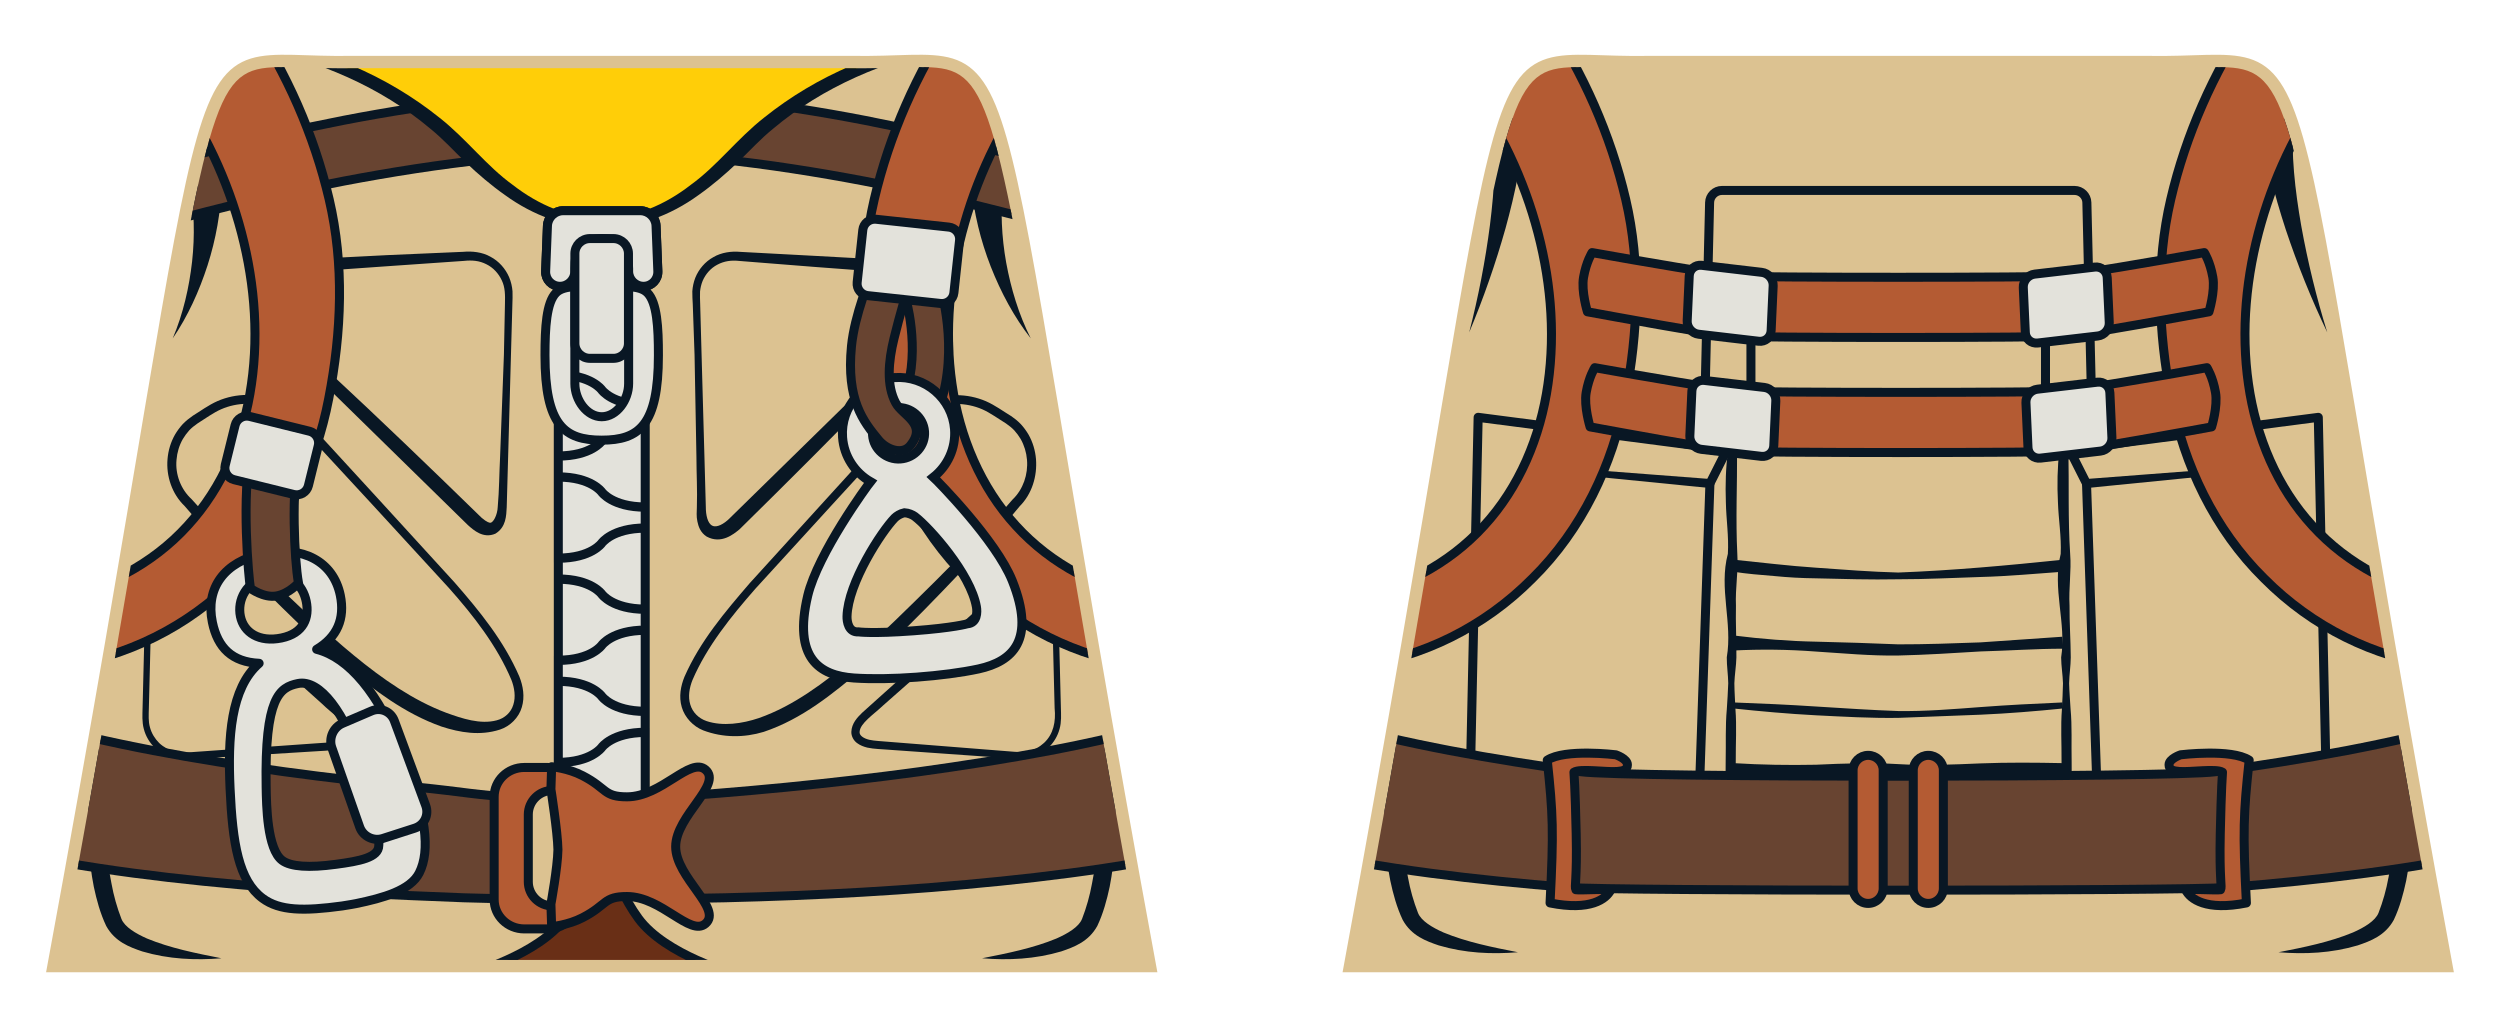 <?xml version="1.0" encoding="utf-8"?>
<!-- Generator: Adobe Illustrator 15.1.0, SVG Export Plug-In . SVG Version: 6.00 Build 0)  -->
<!DOCTYPE svg PUBLIC "-//W3C//DTD SVG 1.1//EN" "http://www.w3.org/Graphics/SVG/1.1/DTD/svg11.dtd">
<svg version="1.1" xmlns="http://www.w3.org/2000/svg" xmlns:xlink="http://www.w3.org/1999/xlink" x="0px" y="0px"
	 width="117.764px" height="48.189px" viewBox="0 0 117.764 48.189" enable-background="new 0 0 117.764 48.189"
	 xml:space="preserve">
<g id="torso-base">
	<path id="torso-front" fill="#DCC291" stroke="#DCC291" stroke-width="0.312" d="M2.358,45.644
		C11.091-1.65,7.701,2.964,16.626,2.787h23.44c8.926,0.177,5.535-4.438,14.266,42.857H2.358z"/>
	<path id="torso-back" fill="#DCC291" stroke="#DCC291" stroke-width="0.312" d="M63.43,45.644
		C72.162-1.65,68.773,2.964,77.697,2.788h23.441c8.926,0.177,5.535-4.438,14.266,42.856H63.43z"/>
</g>
<g id="front-design">
	<defs>
		<path id="mask_2_" d="M2.869,45.219c1.933-10.488,3.279-18.484,4.267-24.346C10.008,3.822,10.242,3.16,13.395,3.16
			c0.331,0,0.689,0.012,1.082,0.024c0.481,0.016,1.012,0.033,1.6,0.033c0.181,0,0.366-0.002,0.558-0.005h23.432
			c0.183,0.003,0.369,0.005,0.55,0.005c0.588,0,1.118-0.018,1.6-0.033c0.393-0.013,0.751-0.024,1.082-0.024
			c3.153,0,3.388,0.662,6.256,17.701c0.987,5.864,2.334,13.862,4.268,24.358H2.869z"/>
	</defs>
	<clipPath id="mask_1_">
		<use xlink:href="#mask_2_"  overflow="visible"/>
	</clipPath>
	<g id="vest_details" clip-path="url(#mask_1_)">
		<g id="pads">
			<g id="right_pads">
				<g>
					<path fill="#091724" d="M34.836,24.933c-0.281,0.233-0.863,0.713-1.548,0.343c-0.303-0.195-0.391-0.489-0.438-0.716
						c-0.052-0.234-0.028-0.464-0.024-0.665c0.027-0.798-0.019-1.595-0.021-2.393l-0.088-4.784l-0.084-2.391
						c-0.01-0.193-0.025-0.407-0.021-0.605c0.016-0.226,0.062-0.435,0.14-0.638c0.162-0.403,0.462-0.758,0.851-0.971
						c0.376-0.224,0.861-0.288,1.263-0.249l1.194,0.064l2.389,0.128l2.4,0.132c0.874,0.085,1.699,0.563,2.182,1.331
						c0.252,0.395,0.333,0.868,0.306,1.316c-0.027,0.438-0.127,0.858-0.278,1.257c-0.148,0.4-0.351,0.78-0.608,1.132
						c-0.275,0.365-0.576,0.624-0.847,0.913c-2.221,2.292-4.479,4.545-6.753,6.782l-0.01,0.011L34.836,24.933z M34.39,24.395
						l6.81-6.67c0.279-0.285,0.592-0.547,0.8-0.845c0.218-0.304,0.394-0.644,0.521-0.999c0.244-0.7,0.369-1.509-0.002-2.061
						c-0.37-0.568-1.032-0.987-1.729-1.065l-2.372-0.178l-2.386-0.189l-1.192-0.095c-0.391-0.044-0.729,0.004-1.047,0.174
						c-0.313,0.162-0.556,0.441-0.694,0.762c-0.067,0.162-0.107,0.341-0.123,0.501c-0.01,0.201,0.001,0.378,0.006,0.587l0.066,2.392
						l0.134,4.783l0.066,2.392c-0.002,0.369,0.084,0.773,0.303,0.877c0.209,0.111,0.549-0.078,0.818-0.345L34.39,24.395z"/>
				</g>
				<g>
					<path fill="#091724" d="M47.627,19.596c0.148,0.101,0.303,0.223,0.459,0.383c0.139,0.152,0.259,0.316,0.363,0.492
						c0.201,0.354,0.318,0.751,0.352,1.153c0.063,0.799-0.185,1.65-0.782,2.238l0.021-0.023c-1.146,1.399-2.369,2.676-3.603,3.966
						c-1.234,1.28-2.484,2.552-3.848,3.733c-1.372,1.148-2.802,2.329-4.614,2.937c-0.917,0.278-1.918,0.286-2.854-0.072
						c-0.466-0.185-0.865-0.604-1.006-1.091c-0.146-0.492-0.05-0.998,0.128-1.434c0.738-1.678,1.908-3.052,3.07-4.404l3.584-3.942
						l3.594-3.946c0.693-0.664,1.641-0.974,2.574-0.971c0.469,0.002,0.938,0.096,1.374,0.283c0.446,0.197,0.795,0.462,1.175,0.692
						L47.627,19.596z M47.387,19.947c-0.377-0.231-0.746-0.504-1.113-0.665c-0.379-0.165-0.795-0.251-1.213-0.254
						c-0.831-0.009-1.691,0.279-2.284,0.845l-3.593,3.918l-3.594,3.934c-1.152,1.315-2.286,2.716-2.969,4.305
						c-0.151,0.376-0.218,0.796-0.104,1.16c0.107,0.363,0.391,0.65,0.767,0.777c0.759,0.254,1.674,0.125,2.472-0.145
						c1.633-0.575,3.066-1.661,4.415-2.782c1.35-1.137,2.601-2.396,3.863-3.641c1.249-1.253,2.511-2.52,3.646-3.85l0.013-0.014
						l0.006-0.006c0.495-0.472,0.737-1.184,0.678-1.871c-0.028-0.344-0.129-0.681-0.298-0.978c-0.087-0.146-0.188-0.284-0.302-0.409
						c-0.105-0.11-0.24-0.223-0.402-0.333L47.387,19.947z"/>
				</g>
				<g>
					<path fill="#091724" d="M49.536,27.67c-0.017-0.315-0.081-0.597-0.255-0.778c-0.166-0.169-0.434-0.142-0.674,0.007
						c-0.238,0.132-0.453,0.373-0.692,0.585L47.22,28.13l-2.796,2.573c-0.925,0.864-1.881,1.695-2.83,2.533
						c-0.438,0.419-1.082,0.831-1.102,1.241c-0.02,0.161,0.181,0.306,0.453,0.37c0.26,0.059,0.595,0.065,0.907,0.096l3.787,0.3
						l1.894,0.15c0.32,0.025,0.622,0.061,0.896-0.004c0.281-0.061,0.542-0.201,0.753-0.396c0.439-0.41,0.561-0.995,0.497-1.634
						l-0.048-1.898l-0.095-3.798V27.67z M49.831,27.656l0.095,3.799l0.048,1.899c0.007,0.306,0.033,0.651-0.063,0.985
						c-0.087,0.332-0.272,0.636-0.517,0.876c-0.249,0.235-0.562,0.406-0.896,0.481c-0.344,0.082-0.68,0.04-0.988,0.02l-1.896-0.134
						l-3.789-0.268c-0.316-0.029-0.625-0.025-0.968-0.097c-0.166-0.042-0.336-0.101-0.488-0.217
						c-0.153-0.111-0.271-0.316-0.266-0.521c0.013-0.406,0.286-0.689,0.509-0.905l0.71-0.639l2.828-2.537l2.827-2.537
						c0.497-0.414,0.887-0.863,1.471-1.25c0.275-0.179,0.765-0.249,1.054,0.062c0.266,0.281,0.313,0.672,0.328,0.978V27.656z"/>
				</g>
			</g>
			<g id="left_pads_1_">
				<g>
					<path fill="#091724" d="M22.504,24.213c0.265,0.28,0.472,0.396,0.566,0.411c0.163,0.032,0.362-0.374,0.376-0.741
						c0.072-0.796,0.071-1.594,0.112-2.39l0.179-4.782l0.049-2.392c0.011-0.415,0.012-0.78-0.148-1.11
						c-0.151-0.329-0.409-0.607-0.73-0.763c-0.326-0.167-0.668-0.198-1.058-0.156l-1.193,0.083l-2.387,0.166l-2.375,0.168
						c-0.709,0.073-1.4,0.5-1.741,1.103c-0.348,0.575-0.189,1.367,0.081,2.046c0.14,0.343,0.327,0.668,0.55,0.952
						c0.21,0.27,0.525,0.529,0.813,0.808c2.337,2.173,4.637,4.384,6.921,6.611L22.504,24.213z M22.031,24.725l-6.837-6.696
						c-0.277-0.284-0.581-0.54-0.858-0.876c-0.264-0.332-0.476-0.697-0.638-1.085c-0.164-0.388-0.279-0.799-0.32-1.233
						c-0.042-0.442,0.023-0.918,0.265-1.325c0.454-0.802,1.308-1.288,2.194-1.369l2.403-0.123l2.391-0.104l1.195-0.052
						c0.401-0.037,0.888,0.009,1.274,0.23c0.397,0.207,0.71,0.562,0.885,0.971c0.085,0.208,0.137,0.42,0.157,0.657
						c0.01,0.197-0.001,0.419-0.006,0.609l-0.067,2.392l-0.133,4.783l-0.067,2.392c-0.023,0.389-0.021,0.932-0.535,1.244
						c-0.57,0.244-1.02-0.162-1.296-0.408L22.031,24.725z"/>
				</g>
				<g>
					<path fill="#091724" d="M9.313,19.941c-0.161,0.109-0.294,0.221-0.399,0.331c-0.113,0.125-0.214,0.263-0.302,0.41
						c-0.169,0.296-0.27,0.634-0.297,0.978c-0.067,0.689,0.209,1.394,0.702,1.845l0.003,0.003l0.019,0.021
						c1.161,1.302,2.448,2.543,3.722,3.768c1.293,1.214,2.55,2.465,3.905,3.573c1.346,1.108,2.801,2.124,4.354,2.706
						c0.749,0.272,1.608,0.559,2.374,0.356c0.378-0.096,0.679-0.37,0.787-0.739c0.118-0.365,0.056-0.788-0.092-1.169
						c-0.673-1.598-1.783-3.023-2.949-4.333l-3.603-3.925l-3.608-3.905c-0.6-0.568-1.465-0.853-2.298-0.841
						c-0.419,0.005-0.836,0.092-1.215,0.259C10.051,19.438,9.686,19.709,9.313,19.941z M9.077,19.587
						c0.378-0.23,0.725-0.496,1.171-0.695c0.435-0.189,0.906-0.285,1.376-0.289c0.936-0.006,1.887,0.301,2.588,0.967l3.609,3.934
						l3.593,3.934c1.176,1.347,2.321,2.746,3.05,4.432c0.175,0.44,0.266,0.95,0.117,1.443c-0.14,0.493-0.558,0.9-1.026,1.053
						c-0.943,0.307-1.888,0.142-2.756-0.14c-1.734-0.614-3.184-1.725-4.554-2.861c-1.369-1.152-2.624-2.417-3.889-3.664
						c-1.257-1.263-2.507-2.514-3.678-3.885l0.019,0.021c-0.595-0.568-0.876-1.411-0.806-2.212c0.033-0.402,0.15-0.799,0.352-1.153
						c0.104-0.176,0.224-0.339,0.363-0.492c0.156-0.16,0.311-0.282,0.459-0.383L9.077,19.587z"/>
				</g>
				<g>
					<path fill="#091724" d="M6.859,27.651c0.01-0.306,0.05-0.698,0.316-0.989c0.292-0.322,0.799-0.257,1.081-0.078
						c0.322,0.172,0.539,0.411,0.781,0.608l0.718,0.622l2.86,2.5c0.96,0.826,1.889,1.688,2.825,2.54l0.708,0.648
						c0.22,0.22,0.519,0.52,0.531,0.979c0.005,0.233-0.134,0.47-0.304,0.591c-0.169,0.127-0.35,0.186-0.524,0.229
						c-0.361,0.071-0.664,0.063-0.981,0.09l-3.792,0.235l-1.896,0.118c-0.309,0.018-0.648,0.058-0.995-0.028
						c-0.337-0.079-0.65-0.254-0.899-0.492C7.044,34.98,6.86,34.673,6.775,34.34c-0.092-0.336-0.064-0.681-0.059-0.986l0.047-1.899
						l0.095-3.798V27.651z M7.154,27.665L7.06,31.462l-0.048,1.898c-0.007,0.324-0.029,0.622,0.052,0.901
						c0.074,0.281,0.231,0.537,0.436,0.74c0.211,0.198,0.474,0.343,0.757,0.407c0.278,0.068,0.582,0.035,0.902,0.012l1.895-0.134
						l3.79-0.268c0.313-0.027,0.643-0.029,0.921-0.089c0.281-0.063,0.539-0.221,0.527-0.453c-0.039-0.509-0.693-0.893-1.121-1.322
						l-2.828-2.537l-2.828-2.537c-0.472-0.396-0.941-0.902-1.416-1.211c-0.248-0.147-0.533-0.17-0.701,0.01
						c-0.174,0.191-0.231,0.475-0.243,0.79V27.665z"/>
				</g>
			</g>
		</g>
		<g id="vest-outlines">
			<g>
				<path fill="#091724" d="M10.432,45.14c-1.236,0.101-2.492,0.044-3.73-0.322c-0.599-0.205-1.288-0.453-1.699-1.2
					c-0.283-0.594-0.453-1.231-0.584-1.845c-0.244-1.246-0.306-2.5-0.264-3.742c0.043-1.242,0.182-2.479,0.473-3.687l0.198,3.676
					c0.089,1.212,0.191,2.421,0.423,3.587c0.106,0.59,0.265,1.146,0.471,1.678c0.151,0.383,0.686,0.695,1.204,0.924
					C8.008,44.658,9.222,44.903,10.432,45.14z"/>
			</g>
			<g>
				<path fill="#091724" d="M46.26,45.14c1.21-0.237,2.424-0.482,3.507-0.932c0.519-0.229,1.054-0.541,1.204-0.924
					c0.206-0.532,0.364-1.088,0.471-1.678c0.231-1.167,0.333-2.375,0.422-3.587l0.198-3.676c0.291,1.208,0.43,2.444,0.474,3.687
					c0.042,1.242-0.02,2.495-0.264,3.741c-0.131,0.614-0.301,1.251-0.583,1.846c-0.411,0.747-1.1,0.995-1.698,1.2
					C48.751,45.184,47.496,45.241,46.26,45.14z"/>
			</g>
			<g>
				<path fill="#091724" d="M8.136,15.94c0.496-1.169,0.775-2.403,0.913-3.623c0.135-1.222,0.098-2.438-0.101-3.598l1.5-0.044
					c-0.047,1.311-0.278,2.6-0.671,3.824C9.381,13.72,8.85,14.895,8.136,15.94z"/>
			</g>
			<g>
				<path fill="#091724" d="M48.555,15.94c-0.786-1.004-1.402-2.158-1.884-3.38c-0.479-1.225-0.801-2.538-0.93-3.9l1.501,0.044
					c-0.117,1.21-0.064,2.451,0.156,3.673C47.623,13.598,47.986,14.812,48.555,15.94z"/>
			</g>
		</g>
	</g>
	
		<path clip-path="url(#mask_1_)" fill="#692F16" stroke="#091724" stroke-width="0.425" stroke-linecap="round" stroke-linejoin="round" d="
		M30.073,43.262c-1.338-1.826-1.729-4.251-1.729-4.251s-0.39,2.425-1.728,4.251c-1.27,1.734-4.535,2.624-4.535,2.624h6.263h6.264
		C34.608,45.886,31.343,44.997,30.073,43.262z"/>
	<g id="straps" clip-path="url(#mask_1_)">
		<path id="top-strap" fill="#684431" stroke="#091724" stroke-width="0.425" d="M49.176,10.508
			c-0.086-0.03-11.48-3.322-20.718-3.322c-9.26,0-20.633,3.292-20.719,3.322l0.181-2.812c0.367-0.131,10.793-3.345,20.539-3.345
			c9.744,0,20.169,3.214,20.537,3.345L49.176,10.508z"/>
		<path fill="#B45B33" stroke="#091724" stroke-width="0.425" d="M2.318,28.287c2.591-0.518,4.857-1.697,6.515-3.521
			c1.66-1.806,2.659-4.179,3.013-6.677c0.362-2.502,0.113-5.119-0.599-7.594c-0.71-2.48-1.893-4.825-3.422-6.894l3.948-2.764
			c1.735,2.609,3.021,5.509,3.734,8.557c0.712,3.042,0.588,6.246-0.021,9.375c-0.597,3.113-2.04,6.179-4.377,8.478
			c-2.303,2.32-5.175,3.689-8.194,4.13L2.318,28.287z"/>
		<path fill="#B45B33" stroke="#091724" stroke-width="0.425" d="M54.373,28.287c-2.592-0.518-4.857-1.697-6.516-3.521
			c-1.66-1.806-2.658-4.18-3.014-6.678c-0.361-2.502-0.113-5.118,0.6-7.593c0.709-2.48,1.893-4.825,3.422-6.894l-3.949-2.764
			c-1.734,2.609-3.02,5.509-3.734,8.557c-0.711,3.042-0.588,6.246,0.021,9.374c0.598,3.113,2.041,6.18,4.377,8.479
			c2.303,2.32,5.176,3.689,8.195,4.13L54.373,28.287z"/>
	</g>
	<g id="neck" clip-path="url(#mask_1_)">
		<path fill="#FFCE08" d="M28.345,2.032H11.996c0,0,5.701,0.589,9.9,4.985c2.656,2.781,4.553,3.464,6.449,3.464
			s3.792-0.683,6.448-3.464c4.199-4.396,9.9-4.985,9.9-4.985H28.345z"/>
		<path fill="#091724" d="M28.345,2.244H11.996l0.022-0.424h0.002c3.16,0.452,6.18,1.721,8.676,3.719c1.273,1,2.21,2.271,3.457,3.17
			c1.21,0.941,2.655,1.575,4.192,1.558c1.537,0.016,2.982-0.617,4.192-1.558c1.252-0.905,2.179-2.165,3.458-3.17
			c2.496-1.999,5.516-3.268,8.675-3.719h0.003l0.021,0.424H28.345z M28.345,1.819h16.35l0.021,0.424h-0.001
			c-3.01,0.6-5.952,1.845-8.294,3.818c-0.596,0.48-1.097,1.038-1.674,1.593c-0.579,0.55-1.188,1.075-1.85,1.54
			c-1.298,0.943-2.924,1.584-4.552,1.501c-1.628,0.078-3.253-0.559-4.551-1.502c-0.662-0.465-1.27-0.987-1.852-1.54
			c-0.579-0.557-1.069-1.104-1.672-1.591c-2.341-1.973-5.285-3.218-8.293-3.818h-0.002l0.022-0.424H28.345z"/>
	</g>
	<g id="zipper" clip-path="url(#mask_1_)">
		<path id="chains" fill="#E3E2DB" stroke="#091724" stroke-width="0.425" d="M30.393,20.07v1.885v0.04v1.885
			c-1.547,0-2.047-0.709-2.047-0.709s-0.5-0.708-2.047-0.708v-0.469v-0.04v-0.469c1.547,0,2.047-0.708,2.047-0.708
			S28.846,20.07,30.393,20.07z M28.346,25.578c0,0,0.5-0.707,2.047-0.707v-0.47v-0.04v-0.469c-1.547,0-2.047-0.708-2.047-0.708
			s-0.5-0.709-2.047-0.709v1.886v0.04v1.886C27.846,26.287,28.346,25.578,28.346,25.578z M30.393,24.881v1.885v0.039v1.886
			c-1.546,0-2.046-0.709-2.046-0.709s-0.5-0.709-2.047-0.709v-0.468v-0.039v-0.469c1.547,0,2.047-0.709,2.047-0.709
			S28.847,24.881,30.393,24.881z M28.347,30.388c0,0,0.5-0.707,2.046-0.707v-0.469v-0.041v-0.469c-1.546,0-2.046-0.707-2.046-0.707
			s-0.5-0.709-2.047-0.709v1.885v0.041v1.885C27.847,31.097,28.347,30.388,28.347,30.388z M30.394,34.504v1.885v0.039v1.886
			c-1.547,0-2.047-0.709-2.047-0.709s-0.5-0.708-2.047-0.708v-0.469v-0.039V35.92c1.547,0,2.047-0.709,2.047-0.709
			S28.847,34.504,30.394,34.504z M30.393,29.693v1.885v0.039v1.886c-1.547,0-2.047-0.709-2.047-0.709s-0.5-0.708-2.047-0.708v-0.469
			v-0.039v-0.469c1.547,0,2.047-0.709,2.047-0.709S28.846,29.693,30.393,29.693z M28.346,35.2c0,0,0.5-0.707,2.047-0.707v-0.47
			v-0.04v-0.469c-1.547,0-2.047-0.708-2.047-0.708s-0.5-0.709-2.047-0.709v1.886v0.04v1.886C27.846,35.909,28.346,35.2,28.346,35.2z
			 M30.393,15.259v1.885v0.04v1.885c-1.547,0-2.047-0.709-2.047-0.709s-0.5-0.708-2.047-0.708v-0.469v-0.04v-0.469
			c1.547,0,2.047-0.708,2.047-0.708S28.846,15.259,30.393,15.259z M28.346,20.766c0,0,0.5-0.707,2.047-0.707v-0.469v-0.04v-0.469
			c-1.547,0-2.047-0.708-2.047-0.708s-0.5-0.709-2.047-0.709v1.886v0.04v1.886C27.846,21.475,28.346,20.766,28.346,20.766z"/>
		<g id="slider">
			<g>
				<path fill="#E3E2DB" stroke="#091724" stroke-width="0.425" stroke-miterlimit="10" d="M26.524,9.925
					c-0.39,0-0.721,0.319-0.736,0.708l-0.085,2.146c-0.016,0.389,0.288,0.708,0.675,0.708c0.386,0,0.702-0.319,0.702-0.708v-0.125
					c0-0.39,0.072-0.868,0.16-1.063c0.087-0.195,0.8-0.354,1.106-0.354c0.306,0,0.717,0.072,0.911,0.159
					c0.195,0.088,0.354,0.868,0.354,1.258v0.125c0,0.39,0.316,0.708,0.703,0.708c0.386,0,0.689-0.319,0.674-0.708l-0.085-2.146
					c-0.016-0.389-0.348-0.708-0.737-0.708H26.524z"/>
				<path fill="#E3E2DB" stroke="#091724" stroke-width="0.425" d="M26.524,9.925c-0.39,0-0.721,0.319-0.736,0.708l-0.085,2.146
					c-0.016,0.389,0.288,0.708,0.675,0.708c0.386,0,0.702-0.319,0.702-0.708v-0.125c0-0.39,0.072-0.868,0.16-1.063
					c0.087-0.195,0.8-0.354,1.106-0.354c0.306,0,0.717,0.072,0.911,0.159c0.195,0.088,0.354,0.868,0.354,1.258v0.125
					c0,0.39,0.316,0.708,0.703,0.708c0.386,0,0.689-0.319,0.674-0.708l-0.085-2.146c-0.016-0.389-0.348-0.708-0.737-0.708H26.524z"
					/>
			</g>
			<g>
				<polygon fill="#E3E2DB" stroke="#091724" stroke-width="0.425" points="28.346,20.877 28.346,20.877 28.345,20.877 				"/>
				<path fill="#E3E2DB" stroke="#091724" stroke-width="0.425" d="M30.498,13.794c-0.194-0.197-0.51-0.269-0.886-0.292v4.568
					c0,0.78-0.569,1.561-1.266,1.561s-1.267-0.781-1.267-1.561c0-0.206,0-4.569,0-4.569c-0.376,0.023-0.692,0.095-0.887,0.292
					c-0.452,0.458-0.52,1.619-0.52,2.946c0,3.306,0.919,3.995,2.672,3.995c1.752,0,2.671-0.689,2.671-3.995
					C31.017,15.413,30.949,14.252,30.498,13.794z"/>
			</g>
			<path fill="#E3E2DB" stroke="#091724" stroke-width="0.425" d="M29.604,16.172c0,0.39-0.319,0.708-0.709,0.708h-1.106
				c-0.39,0-0.709-0.319-0.709-0.708v-4.226c0-0.39,0.319-0.708,0.709-0.708h1.106c0.39,0,0.709,0.319,0.709,0.708V16.172z"/>
		</g>
	</g>
	<g id="belt-strap" clip-path="url(#mask_1_)">
		<g id="belt">
			<path fill="#684431" stroke="#091724" stroke-width="0.425" d="M24.391,42.332c-2.2-0.003-2.922-0.059-5.09-0.145
				c-2.162-0.088-4.324-0.212-6.49-0.382c-4.335-0.354-8.673-0.835-13.094-1.828l1.55-6.016c3.854,1.104,7.987,1.819,12.128,2.392
				c2.075,0.283,4.164,0.523,6.258,0.729c2.087,0.203,2.792,0.379,4.855,0.5L24.391,42.332z"/>
			<path fill="#684431" stroke="#091724" stroke-width="0.425" d="M30.882,42.332c2.199-0.003,4.34-0.059,6.508-0.145
				c2.16-0.088,4.322-0.212,6.49-0.382c4.334-0.354,8.672-0.835,13.094-1.828l-1.551-6.016c-3.854,1.104-7.986,1.819-12.127,2.392
				c-2.076,0.283-4.164,0.523-6.258,0.729c-2.088,0.203-4.209,0.379-6.273,0.5L30.882,42.332z"/>
		</g>
		<g id="plastic_buckle">
			<path fill="#B45B33" stroke="#091724" stroke-width="0.425" stroke-linejoin="round" d="M26.768,42.673H26.02
				c-0.624,0-1.134-0.51-1.134-1.134v-3.17c0-0.624,0.51-1.134,1.134-1.134h0.748c0.156,0,0.306,0.032,0.441,0.09
				c-0.104-0.663-0.687-1.173-1.396-1.173h-1.118c-0.783,0-1.417,0.619-1.417,1.382v4.841c0,0.763,0.635,1.382,1.417,1.382h1.118
				c0.71,0,1.292-0.511,1.396-1.174C27.073,42.641,26.924,42.673,26.768,42.673z"/>
			<path fill="#B45B33" stroke="#091724" stroke-width="0.425" stroke-linejoin="round" d="M33.235,36.26
				c-0.72-0.627-2.068,1.275-3.7,1.275c-1.118,0-0.922-0.391-2.092-0.996c-0.694-0.359-1.458-0.421-1.458-0.421l-0.034,1.063
				c0,0,0.318,2.014,0.331,2.843c-0.013,0.832-0.331,2.561-0.331,2.561l0.034,1.063c0,0,0.764-0.062,1.458-0.421
				c1.17-0.605,0.974-0.996,2.092-0.996c1.632,0,2.98,1.902,3.7,1.275c0.81-0.705-1.407-2.165-1.407-3.624
				C31.828,38.426,34.045,36.965,33.235,36.26z"/>
		</g>
	</g>
	<g id="right-carbine" clip-path="url(#mask_1_)">
		<path fill="#684431" stroke="#091724" stroke-width="0.425" d="M44.269,19.118l-1.62-0.552c0.739-2.166-0.009-4.615-0.016-4.64
			l1.633-0.513C44.304,13.534,45.19,16.411,44.269,19.118z"/>
		<path fill="#E3E2DB" stroke="#091724" stroke-width="0.425" d="M47.686,27.36c-0.762-1.912-3.566-4.742-3.718-4.881
			c0.663-0.525,1.063-1.355,0.997-2.26c-0.107-1.447-1.385-2.539-2.832-2.432c-1.445,0.106-2.551,1.369-2.443,2.816
			c0.066,0.904,0.585,1.666,1.317,2.088c-0.13,0.161-2.486,3.372-2.96,5.376c-0.688,2.92,0.534,3.758,2.181,3.871
			c0.823,0.055,1.883,0.039,2.948-0.04s2.117-0.214,2.923-0.388C47.709,31.156,48.797,30.147,47.686,27.36z M42.237,19.201
			c0.668-0.049,1.264,0.455,1.313,1.123c0.05,0.666-0.465,1.247-1.134,1.296c-0.666,0.049-1.264-0.455-1.313-1.121
			C41.054,19.831,41.571,19.25,42.237,19.201z M45.57,29.384c0,0-0.628,0.188-2.557,0.331c-1.928,0.143-2.577,0.05-2.577,0.05
			c-0.467,0.034-0.543-0.488-0.537-0.729c0.04-1.579,1.637-4.016,2.246-4.639c0.09-0.089,0.267-0.206,0.458-0.244
			c0.194,0.009,0.387,0.099,0.488,0.173c0.695,0.527,2.633,2.704,2.904,4.259C46.037,28.824,46.039,29.35,45.57,29.384z"/>
		<path fill="#684431" stroke="#091724" stroke-width="0.425" d="M41.384,20.722c-0.719-0.874-1.524-1.881-1.274-4.42
			c0.146-1.483,0.893-3.247,0.924-3.321c0.174-0.412,1.898,0.275,1.67,0.813c-0.008,0.019-0.311,1.011-0.589,2.143
			c-0.271,1.102-0.362,2.228,0.078,3.043c0.326,0.606,1.524,0.992,0.677,2.02C42.511,21.434,41.777,21.2,41.384,20.722z"/>
		<g>
			<path fill="#E3E2DB" d="M44.934,13.794c-0.033,0.31-0.314,0.536-0.624,0.502l-3.43-0.37c-0.31-0.034-0.536-0.314-0.503-0.625
				l0.266-2.47c0.033-0.31,0.314-0.536,0.624-0.503l3.431,0.37c0.31,0.033,0.536,0.314,0.503,0.624L44.934,13.794z"/>
			<path fill="none" stroke="#091724" stroke-width="0.425" d="M44.934,13.794c-0.033,0.31-0.314,0.536-0.624,0.502l-3.43-0.37
				c-0.31-0.034-0.536-0.314-0.503-0.625l0.266-2.47c0.033-0.31,0.314-0.536,0.624-0.503l3.431,0.37
				c0.31,0.033,0.536,0.314,0.503,0.624L44.934,13.794z"/>
		</g>
	</g>
	<g id="left-carabin" clip-path="url(#mask_1_)">
		<path fill="#E3E2DB" stroke="#091724" stroke-width="0.425" stroke-linejoin="round" d="M18.958,35.484
			c-1.119-2.834-2.521-4.507-4.042-4.897c0.961-0.572,1.343-1.434,1.114-2.547c-0.329-1.591-1.767-2.35-3.622-1.967
			c-1.857,0.384-2.734,1.644-2.405,3.234c0.251,1.216,0.936,1.879,2.203,1.938c-1.348,1.179-1.478,3.494-1.368,5.907
			c0.118,2.58,0.399,4.33,1.536,5.167c0.801,0.59,1.936,0.604,3.743,0.357c0.23-0.031,0.653-0.111,0.653-0.111
			c1.28-0.264,2.563-0.622,2.979-1.445C20.277,40.077,20.088,38.347,18.958,35.484z M11.325,29.035
			c-0.158-0.763,0.258-1.657,1.309-1.875c1.047-0.217,1.633,0.403,1.791,1.166s-0.117,1.509-1.165,1.726
			C12.208,30.268,11.482,29.798,11.325,29.035z M17.842,39.833c-0.007,0.561-0.898,0.731-2.012,0.88
			c-1.281,0.175-2.133,0.114-2.533-0.18c-0.716-0.527-0.745-2.595-0.76-3.458c-0.073-4.237,0.63-4.698,1.5-4.878
			c1.025-0.205,2.204,1.327,3.06,3.97C18.07,39.167,17.85,39.223,17.842,39.833z"/>
		<g>
			<path fill="#E3E2DB" d="M20.055,37.95c0.162,0.439-0.069,0.915-0.514,1.06l-1.508,0.486c-0.445,0.145-0.936-0.1-1.091-0.541
				l-1.312-3.738c-0.155-0.441,0.07-0.954,0.5-1.139l1.369-0.587c0.43-0.185,0.914,0.023,1.076,0.462L20.055,37.95z"/>
			<path fill="none" stroke="#091724" stroke-width="0.425" d="M20.055,37.95c0.162,0.439-0.069,0.915-0.514,1.06l-1.508,0.486
				c-0.445,0.145-0.936-0.1-1.091-0.541l-1.312-3.738c-0.155-0.441,0.07-0.954,0.5-1.139l1.369-0.587
				c0.43-0.185,0.914,0.023,1.076,0.462L20.055,37.95z"/>
		</g>
		<path fill="#684431" stroke="#091724" stroke-width="0.425" d="M14.059,27.459c-0.199-1.13-0.336-4.336,0.005-5.954l-2.219-0.469
			c-0.494,2.339-0.128,6.219-0.047,6.679c0,0,0.626,0.466,1.225,0.358C13.616,27.968,14.059,27.459,14.059,27.459z"/>
		<g>
			<path fill="#E3E2DB" d="M14.527,22.879c-0.075,0.303-0.384,0.489-0.687,0.414l-2.816-0.697c-0.303-0.075-0.489-0.384-0.414-0.687
				l0.465-1.878c0.075-0.303,0.384-0.489,0.687-0.414l2.816,0.697c0.303,0.075,0.489,0.384,0.414,0.687L14.527,22.879z"/>
			<path fill="none" stroke="#091724" stroke-width="0.425" d="M14.527,22.879c-0.075,0.303-0.384,0.489-0.687,0.414l-2.816-0.697
				c-0.303-0.075-0.489-0.384-0.414-0.687l0.465-1.878c0.075-0.303,0.384-0.489,0.687-0.414l2.816,0.697
				c0.303,0.075,0.489,0.384,0.414,0.687L14.527,22.879z"/>
		</g>
	</g>
</g>
<g id="torso-back_1_">
	<defs>
		<path id="mask_3_" d="M63.941,45.219c1.932-10.488,3.279-18.484,4.266-24.346c2.873-17.051,3.107-17.713,6.26-17.713
			c0.33,0,0.689,0.012,1.082,0.023c0.48,0.016,1.012,0.033,1.6,0.033c0.182,0,0.365-0.002,0.559-0.005h23.432
			c0.182,0.003,0.369,0.005,0.549,0.005c0.588,0,1.119-0.018,1.6-0.033c0.393-0.012,0.752-0.023,1.082-0.023
			c3.154,0,3.389,0.661,6.256,17.7c0.988,5.864,2.334,13.862,4.268,24.358H63.941z"/>
	</defs>
	<clipPath id="mask_4_">
		<use xlink:href="#mask_3_"  overflow="visible"/>
	</clipPath>
	<g id="vest_details_1_" clip-path="url(#mask_4_)">
		<g id="padding">
			<g>
				<path fill="#091724" d="M109.655,39.369l-12.265,1.559c-0.117,0.015-0.224-0.067-0.238-0.185l-0.002-0.025l-0.04-4.874
					c0.007-0.813-0.046-1.625,0.018-2.438c0.018-0.406,0.045-0.813,0.05-1.219c-0.012-0.406-0.084-0.812-0.087-1.218
					c0.257-1.627-0.432-3.247-0.021-4.876c0.038-0.813-0.104-1.624-0.13-2.436c-0.041-0.813-0.028-1.625,0.067-2.438l0.004-0.028
					c0.012-0.098,0.088-0.172,0.182-0.184l11.984-1.558c0.116-0.015,0.223,0.067,0.238,0.184l0.002,0.023l0.424,19.499
					C109.844,39.262,109.762,39.355,109.655,39.369z M109.412,38.971l-0.42-19.308l0.24,0.206l-11.984,1.558l0.186-0.212
					c0.032,1.625-0.023,3.25,0.082,4.875c0.065,0.813-0.076,1.626-0.029,2.438c-0.007,0.813,0.053,1.625,0.058,2.438
					c-0.003,0.406-0.07,0.813-0.078,1.22c0.01,0.406,0.046,0.812,0.069,1.218c0.076,0.813,0.032,1.625,0.05,2.438
					c0.005,1.625,0.024,3.25-0.009,4.875l-0.239-0.209L109.412,38.971z"/>
			</g>
			<g>
				<polygon fill="#091724" points="97.652,21.046 98.477,22.681 98.269,22.564 104.524,22.085 104.55,22.367 98.306,22.988 
					98.163,23.002 98.098,22.872 97.273,21.237 				"/>
			</g>
			<line fill="none" stroke="#091724" stroke-width="0.425" x1="98.287" y1="22.776" x2="98.797" y2="37.658"/>
			<g>
				<path fill="#091724" d="M69.422,38.971l12.075,1.534l-0.239,0.209l0.031-4.875c0.019-0.813-0.021-1.625,0.054-2.437
					c0.022-0.406,0.057-0.813,0.067-1.219c-0.006-0.406-0.072-0.813-0.069-1.22c0.281-1.622-0.384-3.253,0.051-4.874
					c0.05-0.813-0.079-1.626-0.094-2.438c-0.029-0.813-0.006-1.625,0.103-2.437l0.186,0.212L69.602,19.87l0.24-0.206L69.422,38.971z
					 M68.992,39.153l0.424-19.499c0.003-0.118,0.101-0.21,0.218-0.208l0.022,0.001l11.984,1.558
					c0.106,0.014,0.185,0.108,0.186,0.212c0.009,1.625-0.071,3.25,0.011,4.875c0.054,0.813-0.1,1.624-0.064,2.438
					c-0.02,0.813,0.028,1.625,0.021,2.438c-0.01,0.406-0.083,0.812-0.096,1.218c0.004,0.406,0.034,0.813,0.051,1.22
					c0.064,0.813,0.009,1.625,0.015,2.438c-0.019,1.625-0.023,3.25-0.08,4.874l-0.001,0.007c-0.004,0.117-0.103,0.209-0.22,0.205
					l-0.02-0.002l-12.265-1.559C69.069,39.355,68.99,39.26,68.992,39.153z"/>
			</g>
			<g>
				<polygon fill="#091724" points="81.561,21.237 80.736,22.872 80.671,23.002 80.528,22.988 74.284,22.367 74.31,22.085 
					80.565,22.564 80.357,22.681 81.182,21.046 				"/>
			</g>
			<line fill="none" stroke="#091724" stroke-width="0.425" x1="80.547" y1="22.776" x2="80.037" y2="37.658"/>
			<g>
				<path fill="#091724" d="M97.192,30.558c-1.299,0-2.589,0.094-3.885,0.128c-1.295,0.08-2.58,0.162-3.893,0.193
					c-1.308,0.02-2.596-0.106-3.889-0.188c-1.292-0.099-2.587-0.115-3.892-0.047l0.052-0.707c1.284,0.16,2.574,0.266,3.867,0.289
					c1.292,0.032,2.587,0.071,3.865,0.126c1.272,0.003,2.574-0.045,3.863-0.092l3.869-0.267L97.192,30.558z"/>
			</g>
			<g>
				<path fill="#091724" d="M97.188,26.931c-1.292,0.091-2.581,0.215-3.877,0.248c-1.297,0.04-2.585,0.11-3.895,0.108
					c-1.306,0.027-2.6-0.014-3.896-0.045c-0.648-0.007-1.295-0.043-1.94-0.107c-0.646-0.053-1.29-0.102-1.933-0.204l0.041-0.564
					c1.286,0.13,2.572,0.29,3.862,0.375c1.289,0.093,2.58,0.194,3.868,0.228c2.574-0.1,5.158-0.332,7.729-0.603L97.188,26.931z"/>
			</g>
			<g>
				<path fill="#091724" d="M97.178,33.373c-1.289,0.13-2.579,0.236-3.873,0.293l-3.888,0.15c-1.305,0.019-2.596-0.057-3.89-0.122
					c-1.293-0.068-2.583-0.185-3.871-0.321l0.021-0.283c1.292,0.048,2.585,0.105,3.874,0.191c1.289,0.08,2.582,0.168,3.865,0.213
					c1.285,0.018,2.579-0.089,3.866-0.186c1.289-0.098,2.581-0.163,3.873-0.219L97.178,33.373z"/>
			</g>
			<g>
				<path fill="#091724" d="M97.167,36.479c-1.292,0.027-2.583,0.038-3.875-0.012c-1.292-0.055-2.583-0.113-3.875-0.034
					s-2.583,0.03-3.875-0.029c-1.292-0.026-2.583-0.005-3.875,0.075v-0.531c1.292,0.08,2.583,0.102,3.875,0.075
					c1.292-0.06,2.583-0.108,3.875-0.029s2.583,0.021,3.875-0.034c1.292-0.05,2.583-0.039,3.875-0.012V36.479z"/>
			</g>
			<path fill="none" stroke="#091724" stroke-width="0.425" d="M80.261,20.934l0.271-11.396c0.007-0.312,0.268-0.567,0.58-0.567
				h16.611c0.313,0,0.573,0.255,0.58,0.567l0.271,11.396"/>
			<rect x="82.479" y="14.721" fill="none" stroke="#091724" stroke-width="0.425" width="13.875" height="4.75"/>
		</g>
		<g id="vest-outlines_1_">
			<g>
				<path fill="#091724" d="M71.504,44.856c-1.236,0.101-2.491,0.044-3.73-0.322c-0.599-0.205-1.287-0.452-1.698-1.2
					c-0.282-0.594-0.453-1.231-0.584-1.845c-0.244-1.246-0.306-2.499-0.264-3.741c0.044-1.242,0.183-2.479,0.474-3.687l0.197,3.676
					c0.089,1.212,0.191,2.42,0.423,3.586c0.107,0.591,0.266,1.145,0.473,1.678c0.149,0.383,0.685,0.696,1.203,0.925
					C69.08,44.375,70.294,44.62,71.504,44.856z"/>
			</g>
			<g>
				<path fill="#091724" d="M107.332,44.856c1.21-0.236,2.424-0.481,3.507-0.932c0.519-0.229,1.053-0.541,1.204-0.924
					c0.206-0.532,0.364-1.087,0.471-1.678c0.231-1.166,0.333-2.375,0.422-3.587l0.197-3.675c0.291,1.208,0.43,2.444,0.474,3.686
					c0.043,1.243-0.019,2.496-0.263,3.742c-0.131,0.613-0.301,1.25-0.583,1.845c-0.411,0.747-1.1,0.995-1.698,1.2
					C109.823,44.9,108.568,44.957,107.332,44.856z"/>
			</g>
			<g>
				<path fill="#091724" d="M69.207,15.657c0.434-1.677,0.761-3.376,0.98-5.071c0.21-1.688,0.318-3.406,0.113-4.984l1.502-0.044
					c-0.045,1.803-0.423,3.519-0.883,5.195C70.448,12.426,69.876,14.063,69.207,15.657z"/>
			</g>
			<g>
				<path fill="#091724" d="M109.627,15.657c-0.748-1.565-1.401-3.182-1.957-4.849c-0.543-1.673-1.013-3.388-1.141-5.266
					l1.502,0.044c-0.121,1.653,0.077,3.37,0.371,5.055C108.706,12.329,109.115,14.008,109.627,15.657z"/>
			</g>
		</g>
	</g>
	<g id="straps_1_" clip-path="url(#mask_4_)">
		<path fill="#B45B33" stroke="#091724" stroke-width="0.425" d="M63.391,28.286c2.59-0.518,4.857-1.697,6.514-3.519
			c1.66-1.806,2.66-4.18,3.014-6.678c0.361-2.502,0.113-5.118-0.6-7.594c-0.709-2.48-1.893-4.824-3.422-6.894l3.949-2.764
			c1.734,2.608,3.021,5.509,3.734,8.557c0.713,3.042,0.588,6.246-0.021,9.374c-0.596,3.113-2.039,6.18-4.377,8.479
			c-2.303,2.32-5.176,3.689-8.193,4.129L63.391,28.286z"/>
		<path fill="#B45B33" stroke="#091724" stroke-width="0.425" d="M115.445,28.286c-2.592-0.518-4.857-1.697-6.516-3.519
			c-1.66-1.806-2.658-4.18-3.014-6.678c-0.361-2.502-0.113-5.118,0.6-7.594c0.709-2.48,1.893-4.824,3.422-6.894l-3.949-2.764
			c-1.734,2.608-3.02,5.509-3.734,8.557c-0.711,3.042-0.588,6.246,0.021,9.374c0.598,3.113,2.041,6.18,4.377,8.479
			c2.303,2.32,5.176,3.689,8.195,4.129L115.445,28.286z"/>
		<g id="strap-2">
			<path fill="#B45B33" stroke="#091724" stroke-width="0.425" stroke-linejoin="round" d="M89.544,21.317
				c-3.721,0-7.441-0.022-7.962-0.065c-0.867-0.072-5.692-0.965-6.68-1.143c0,0-0.298-0.962-0.183-1.625
				c0.129-0.74,0.403-1.165,0.403-1.165c2.233,0.403,6.129,1.061,6.694,1.107c0.939,0.076,14.511,0.076,15.448,0
				c0.566-0.047,4.462-0.704,6.695-1.107c0,0,0.274,0.425,0.403,1.165c0.115,0.663-0.183,1.625-0.183,1.625
				c-0.987,0.178-5.813,1.07-6.681,1.143C96.981,21.295,93.263,21.317,89.544,21.317z"/>
			<g>
				<path fill="#E3E2DB" d="M83.555,20.997c-0.014,0.312-0.278,0.537-0.589,0.5l-2.827-0.331c-0.311-0.036-0.552-0.321-0.538-0.632
					l0.096-2.114c0.014-0.312,0.278-0.537,0.589-0.5l2.827,0.331c0.311,0.036,0.552,0.321,0.538,0.632L83.555,20.997z"/>
				<path fill="none" stroke="#091724" stroke-width="0.425" stroke-linejoin="round" d="M83.555,20.997
					c-0.014,0.312-0.278,0.537-0.589,0.5l-2.827-0.331c-0.311-0.036-0.552-0.321-0.538-0.632l0.096-2.114
					c0.014-0.312,0.278-0.537,0.589-0.5l2.827,0.331c0.311,0.036,0.552,0.321,0.538,0.632L83.555,20.997z"/>
			</g>
			<g>
				<path fill="#E3E2DB" d="M95.529,21.08c0.014,0.312,0.278,0.537,0.589,0.5l2.827-0.331c0.311-0.036,0.552-0.321,0.538-0.632
					l-0.096-2.114c-0.014-0.312-0.278-0.537-0.589-0.5l-2.827,0.331c-0.311,0.036-0.552,0.321-0.538,0.632L95.529,21.08z"/>
				<path fill="none" stroke="#091724" stroke-width="0.425" stroke-linejoin="round" d="M95.529,21.08
					c0.014,0.312,0.278,0.537,0.589,0.5l2.827-0.331c0.311-0.036,0.552-0.321,0.538-0.632l-0.096-2.114
					c-0.014-0.312-0.278-0.537-0.589-0.5l-2.827,0.331c-0.311,0.036-0.552,0.321-0.538,0.632L95.529,21.08z"/>
			</g>
		</g>
		<g id="strap-1">
			<path fill="#B45B33" stroke="#091724" stroke-width="0.425" stroke-linejoin="round" d="M89.419,15.896
				c-3.721,0-7.441-0.022-7.962-0.065c-0.867-0.072-5.692-0.965-6.68-1.143c0,0-0.298-0.962-0.183-1.625
				c0.129-0.74,0.403-1.165,0.403-1.165c2.233,0.403,6.129,1.061,6.694,1.107c0.939,0.076,14.511,0.076,15.448,0
				c0.566-0.047,4.462-0.704,6.695-1.107c0,0,0.274,0.425,0.403,1.165c0.115,0.663-0.183,1.625-0.183,1.625
				c-0.987,0.178-5.813,1.07-6.681,1.143C96.856,15.874,93.138,15.896,89.419,15.896z"/>
			<g>
				<path fill="#E3E2DB" d="M83.43,15.575c-0.014,0.312-0.278,0.537-0.589,0.5l-2.827-0.331c-0.311-0.036-0.552-0.321-0.538-0.632
					l0.096-2.114c0.014-0.312,0.278-0.537,0.589-0.5l2.827,0.331c0.311,0.036,0.552,0.321,0.538,0.632L83.43,15.575z"/>
				<path fill="none" stroke="#091724" stroke-width="0.425" stroke-linejoin="round" d="M83.43,15.575
					c-0.014,0.312-0.278,0.537-0.589,0.5l-2.827-0.331c-0.311-0.036-0.552-0.321-0.538-0.632l0.096-2.114
					c0.014-0.312,0.278-0.537,0.589-0.5l2.827,0.331c0.311,0.036,0.552,0.321,0.538,0.632L83.43,15.575z"/>
			</g>
			<g>
				<path fill="#E3E2DB" d="M95.404,15.658c0.014,0.312,0.278,0.537,0.589,0.5l2.827-0.331c0.311-0.036,0.552-0.321,0.538-0.632
					l-0.096-2.114c-0.014-0.312-0.278-0.537-0.589-0.5l-2.827,0.331c-0.311,0.036-0.552,0.321-0.538,0.632L95.404,15.658z"/>
				<path fill="none" stroke="#091724" stroke-width="0.425" stroke-linejoin="round" d="M95.404,15.658
					c0.014,0.312,0.278,0.537,0.589,0.5l2.827-0.331c0.311-0.036,0.552-0.321,0.538-0.632l-0.096-2.114
					c-0.014-0.312-0.278-0.537-0.589-0.5l-2.827,0.331c-0.311,0.036-0.552,0.321-0.538,0.632L95.404,15.658z"/>
			</g>
		</g>
	</g>
	<g id="strap-belt" clip-path="url(#mask_4_)">
		<path fill="#684431" stroke="#091724" stroke-width="0.425" d="M116.494,33.961c-3.854,1.104-7.986,1.818-12.127,2.391
			c-2.076,0.283-27.826,0.283-29.9,0c-4.141-0.572-8.275-1.287-12.129-2.391l-1.549,6.016c4.422,0.992,8.758,1.475,13.094,1.828
			c2.166,0.17,28.9,0.17,31.068,0c4.334-0.354,8.672-0.836,13.094-1.828L116.494,33.961z"/>
		<path fill="#B45B33" stroke="#091724" stroke-width="0.425" d="M88,42.556c-0.392,0-0.709-0.318-0.709-0.709V36.29
			c0-0.392,0.317-0.709,0.709-0.709s0.709,0.317,0.709,0.709v5.558C88.709,42.238,88.392,42.556,88,42.556z"/>
		<path fill="#B45B33" stroke="#091724" stroke-width="0.425" d="M90.834,42.556c-0.392,0-0.709-0.318-0.709-0.709V36.29
			c0-0.392,0.317-0.709,0.709-0.709s0.709,0.317,0.709,0.709v5.558C91.543,42.238,91.226,42.556,90.834,42.556z"/>
		<path fill="#B45B33" stroke="#091724" stroke-width="0.425" stroke-linejoin="round" d="M76.174,36.341
			c-0.501,0.043-1.75-0.151-2.032,0.035c0,0,0.059,0.738,0.105,2.892c0.048,2.201-0.093,2.497-0.013,2.644
			c0.165,0.034,1.675-0.054,1.645,0.005c-0.218,0.434-0.963,0.999-2.863,0.617c0.174-3.41,0.14-4.159-0.132-6.725
			c0.831-0.548,3.23-0.254,3.23-0.254s0.552,0.186,0.546,0.473c-0.003,0.24-0.188,0.287-0.475,0.313L76.174,36.341z"/>
		<path fill="#B45B33" stroke="#091724" stroke-width="0.425" stroke-linejoin="round" d="M102.66,36.341
			c0.501,0.043,1.75-0.151,2.032,0.035c0,0-0.059,0.738-0.105,2.892c-0.048,2.201,0.093,2.497,0.013,2.644
			c-0.165,0.034-1.675-0.054-1.645,0.005c0.218,0.434,0.963,0.999,2.863,0.617c-0.174-3.41-0.14-4.159,0.132-6.725
			c-0.831-0.548-3.23-0.254-3.23-0.254s-0.552,0.186-0.546,0.473c0.003,0.24,0.188,0.287,0.475,0.313L102.66,36.341z"/>
	</g>
</g>
</svg>
